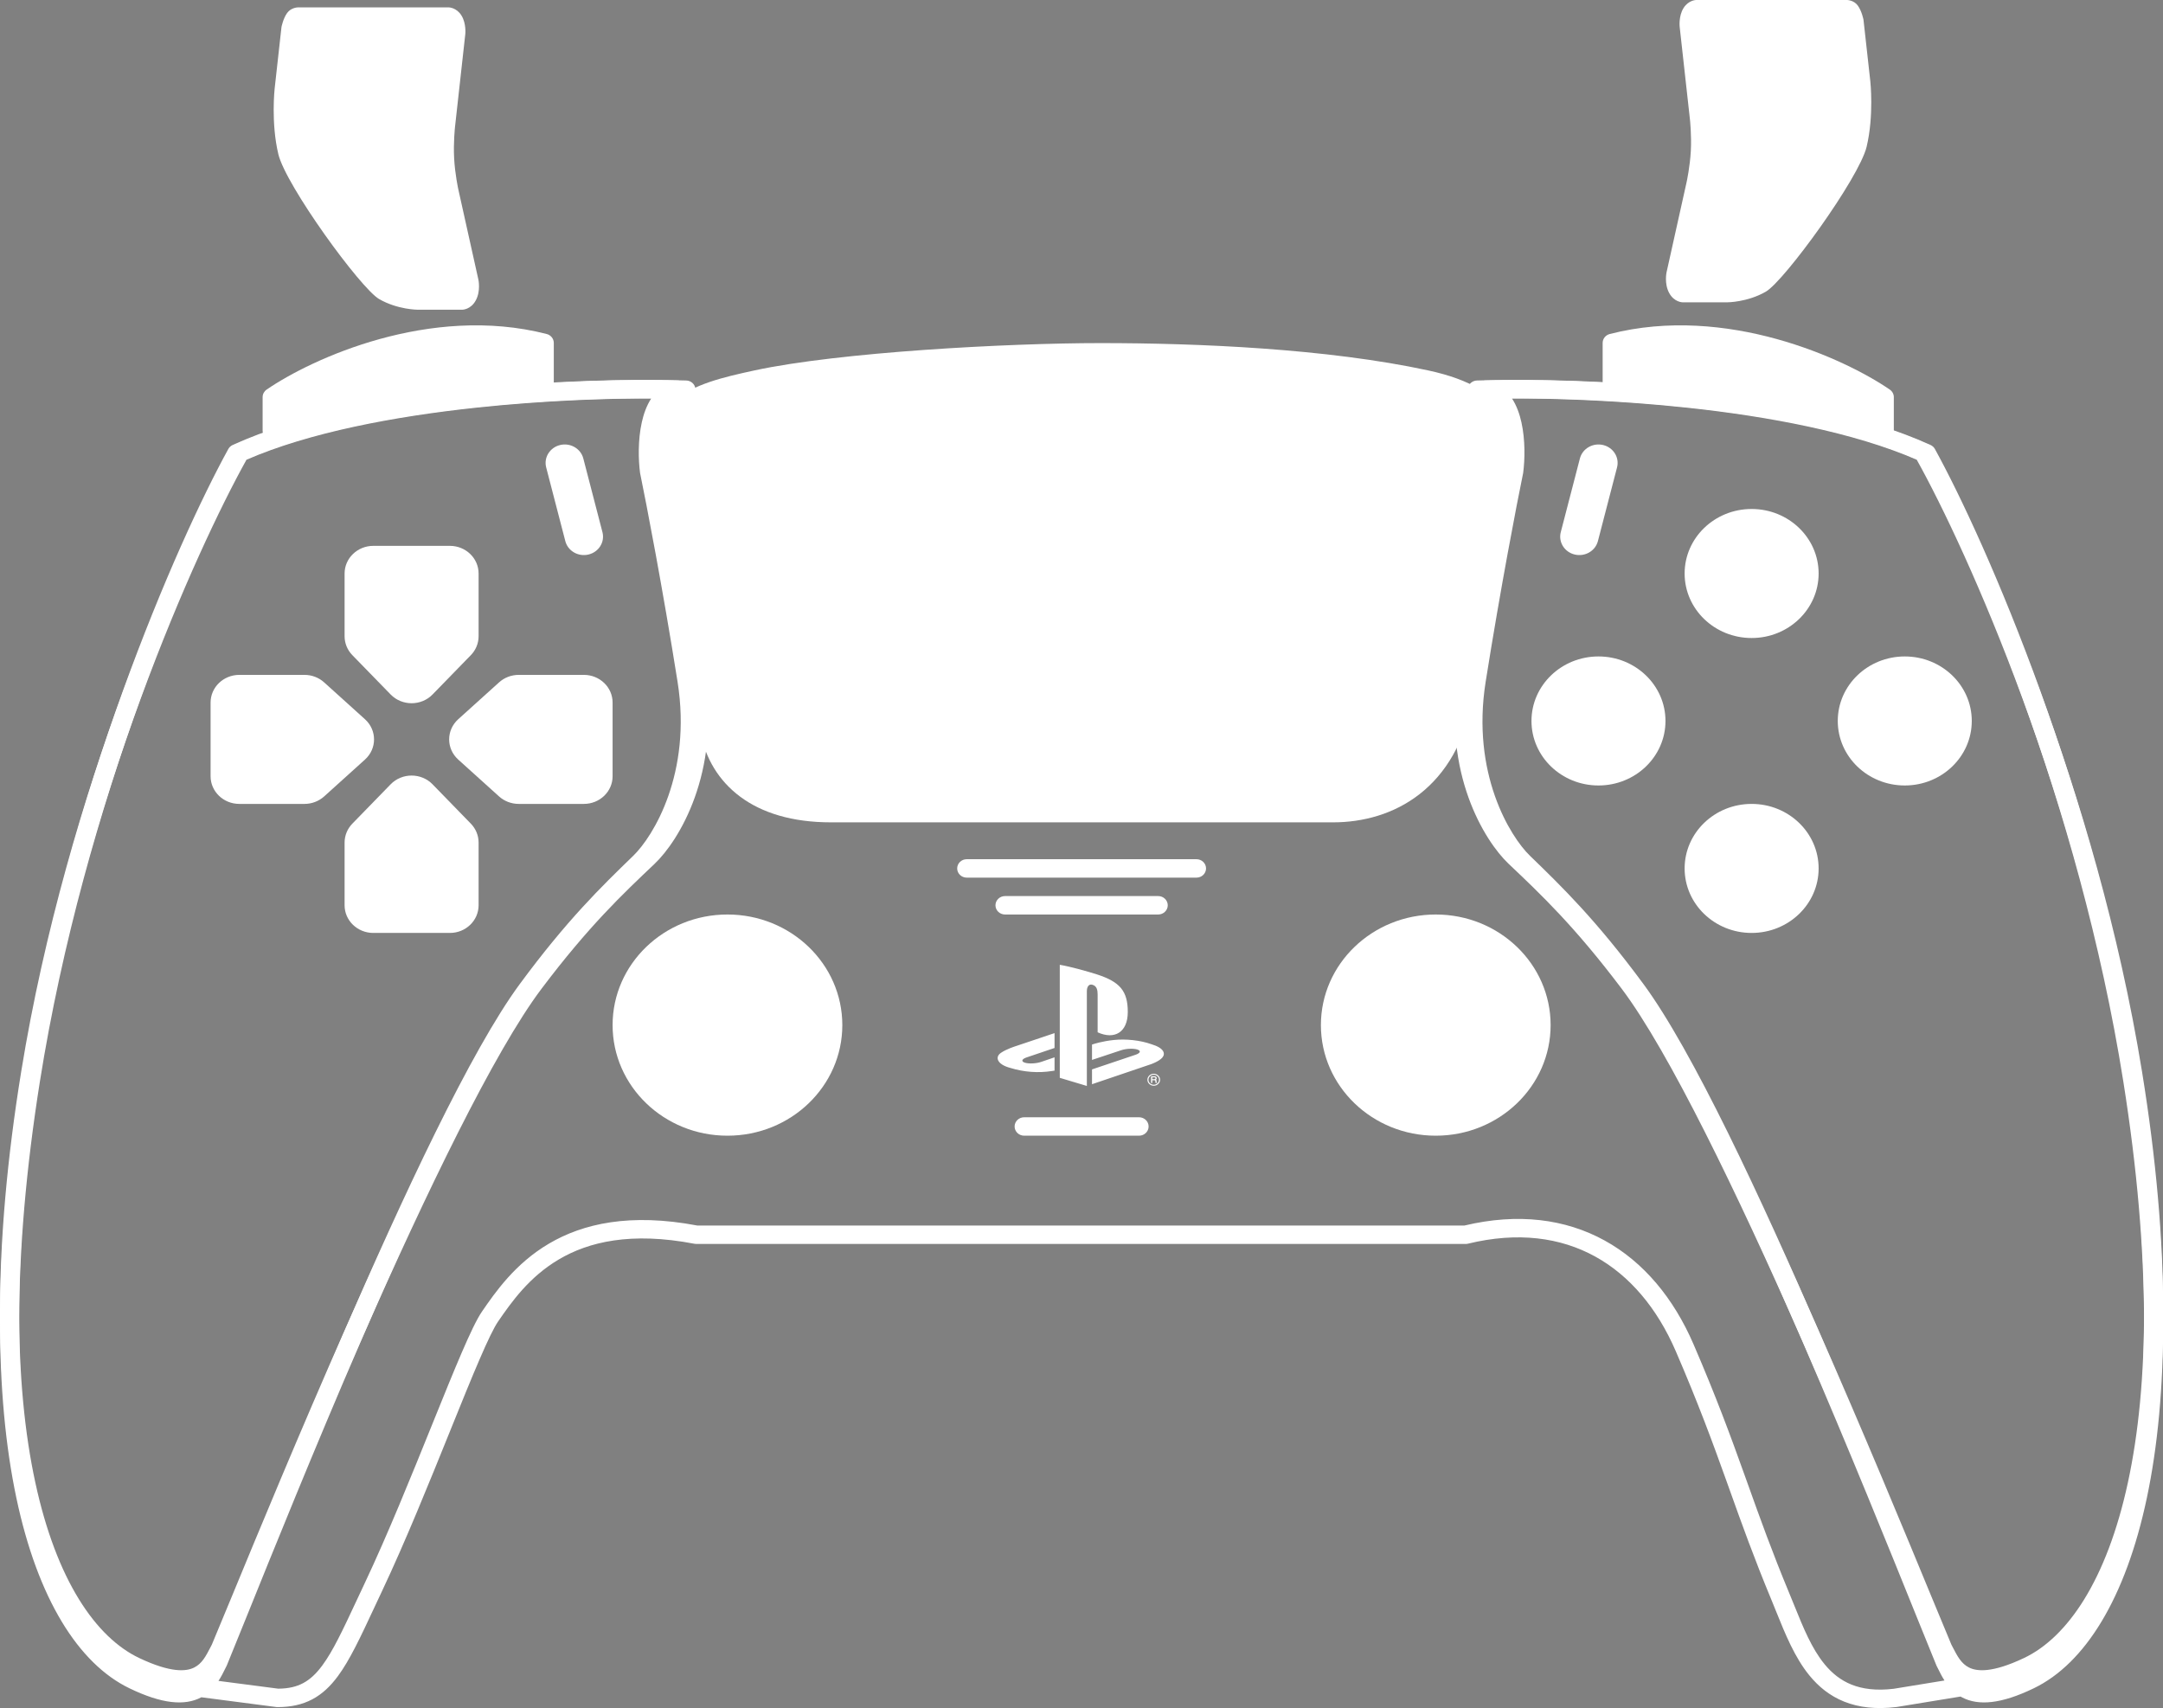 <?xml version="1.0" encoding="utf-8"?>
<svg viewBox="0.489 4.12 498.399 393.569" xmlns="http://www.w3.org/2000/svg">
  <rect x="0.489" y="4.12" width="498.399" height="393.569" fill="#808080" stroke="none"/>
  <g id="SVGRepo_iconCarrier" transform="matrix(4.411, 0, 0, 4.247, -32.59, -33.464)" style="">
    <path fill-rule="evenodd" clip-rule="evenodd" d="M 46.909 28.946 C 51.338 27.953 60.128 27.463 64.994 27.463 C 70.074 27.463 76.814 27.759 82.108 28.946 C 84.36 29.451 85.566 30.289 86.12 31.36 C 86.66 32.404 86.503 33.542 86.381 34.406 C 85.894 37.841 85.214 41.96 84.438 46.658 L 84.436 46.672 C 84.03 49.126 83.006 50.836 81.658 51.93 C 80.315 53.02 78.691 53.463 77.14 53.463 L 50.905 53.463 C 48.878 53.463 47.305 52.951 46.166 52.072 C 45.026 51.192 44.362 49.977 44.099 48.649 C 43.591 46.09 42.857 42.009 42.032 37.426 C 41.912 36.762 41.791 36.087 41.668 35.405 C 41.252 33.1 41.617 31.607 42.693 30.621 C 43.21 30.148 43.857 29.825 44.565 29.574 C 45.272 29.323 46.072 29.134 46.909 28.946 Z" style="--darkreader-inline-fill: #000000; shape-rendering: crispedges;" data-darkreader-inline-fill="" class="touchpad" id="touchpad_ps5" fill="white"/>
    <path fill-rule="evenodd" clip-rule="evenodd" d="M31.988 29.976C36.326 29.484 40.442 29.409 42.915 29.492C43.164 29.501 43.369 29.691 43.395 29.939C43.422 30.187 43.261 30.416 43.02 30.477C42.534 30.599 42.187 31.11 42.003 31.97C41.828 32.787 41.846 33.728 41.922 34.349C42.252 36.014 43.1 40.575 43.882 45.691C44.691 50.982 42.542 54.721 41.292 55.978L41.291 55.979C39.623 57.658 37.892 59.399 35.466 62.816C32.996 66.295 29.464 74.125 26.288 81.76C23.901 87.496 21.734 93.075 20.389 96.537C19.948 97.672 19.595 98.579 19.352 99.19C19.347 99.203 19.342 99.216 19.335 99.228C19.312 99.276 19.287 99.329 19.259 99.386C19.171 99.573 19.06 99.806 18.912 100.041L22.033 100.463C22.575 100.459 22.988 100.354 23.333 100.163C23.689 99.967 24.009 99.662 24.333 99.207C24.893 98.421 25.404 97.288 26.112 95.714C26.248 95.411 26.392 95.092 26.545 94.756C27.753 92.099 28.99 88.918 30.06 86.168L30.153 85.929C30.697 84.53 31.197 83.25 31.621 82.227C32.039 81.221 32.404 80.414 32.681 79.997C33.382 78.939 34.41 77.4 36.173 76.32C37.947 75.234 40.409 74.644 43.927 75.337H83.996C86.802 74.642 89.277 74.982 91.318 76.147C93.366 77.316 94.93 79.29 95.962 81.771C97.151 84.632 97.905 86.768 98.61 88.81C98.677 89.003 98.744 89.196 98.81 89.388C99.442 91.224 100.064 93.027 100.964 95.278C101.058 95.511 101.148 95.744 101.238 95.974C101.701 97.163 102.138 98.284 102.81 99.135C103.199 99.628 103.655 100.009 104.223 100.245C104.789 100.479 105.502 100.583 106.427 100.468L109.074 100.019C108.933 99.791 108.827 99.567 108.741 99.386C108.713 99.329 108.688 99.276 108.664 99.228C108.658 99.216 108.653 99.203 108.648 99.19C108.405 98.579 108.052 97.672 107.611 96.537C106.266 93.075 104.099 87.496 101.712 81.76C98.536 74.125 95.004 66.295 92.534 62.816C90.108 59.399 88.377 57.658 86.709 55.979L86.707 55.978C85.458 54.721 83.309 50.982 84.118 45.691C84.9 40.575 85.748 36.014 86.078 34.349C86.153 33.728 86.172 32.787 85.997 31.97C85.813 31.11 85.466 30.599 84.98 30.477C84.739 30.416 84.578 30.187 84.605 29.939C84.631 29.691 84.836 29.501 85.085 29.492C87.558 29.409 91.674 29.484 96.012 29.976C100.34 30.466 104.939 31.378 108.346 32.991C108.444 33.037 108.523 33.113 108.574 33.209C111.209 38.178 117.045 51.936 119.407 67.381C120.882 77.031 120.765 84.611 119.647 90.109C118.535 95.577 116.407 99.1 113.747 100.438C112.023 101.305 110.847 101.394 110.005 100.942C109.974 100.925 109.944 100.908 109.915 100.89L106.584 101.456C106.577 101.457 106.569 101.458 106.562 101.459C105.493 101.593 104.598 101.482 103.84 101.168C103.083 100.855 102.497 100.352 102.026 99.755C101.251 98.775 100.75 97.484 100.29 96.298C100.205 96.077 100.12 95.86 100.036 95.649C99.126 93.374 98.497 91.55 97.865 89.715C97.798 89.522 97.732 89.33 97.665 89.136C96.962 87.102 96.216 84.988 95.038 82.155C94.07 79.826 92.634 78.05 90.822 77.015C89.017 75.985 86.792 75.662 84.18 76.322C84.14 76.332 84.099 76.337 84.058 76.337H43.878C43.845 76.337 43.812 76.334 43.78 76.327C40.446 75.661 38.233 76.231 36.696 77.173C35.139 78.126 34.216 79.491 33.515 80.549C33.301 80.872 32.971 81.584 32.545 82.611C32.125 83.621 31.63 84.89 31.085 86.292L30.988 86.542C29.921 89.284 28.675 92.487 27.455 95.17C27.309 95.492 27.17 95.802 27.035 96.1C26.331 97.668 25.77 98.914 25.147 99.788C24.766 100.322 24.341 100.749 23.816 101.039C23.287 101.33 22.692 101.463 22 101.463C21.978 101.463 21.955 101.462 21.933 101.459L18.017 100.929C18.01 100.934 18.002 100.938 17.995 100.942C17.153 101.394 15.977 101.305 14.253 100.438C11.593 99.1 9.465 95.577 8.353 90.109C7.235 84.611 7.118 77.031 8.594 67.381C10.956 51.936 16.791 38.178 19.426 33.209C19.477 33.113 19.556 33.037 19.654 32.991C23.061 31.378 27.66 30.466 31.988 29.976ZM17.639 99.989C17.63 99.994 17.622 100 17.614 100.006C17.584 100.025 17.553 100.044 17.521 100.061C17.12 100.277 16.336 100.366 14.703 99.545C12.462 98.418 10.426 95.286 9.333 89.909C8.245 84.562 8.118 77.107 9.582 67.532C11.901 52.368 17.603 38.836 20.232 33.824C23.475 32.326 27.871 31.449 32.101 30.97C35.663 30.566 39.075 30.447 41.519 30.465C41.271 30.861 41.118 31.324 41.025 31.761C40.818 32.727 40.846 33.797 40.932 34.49C40.933 34.502 40.935 34.514 40.938 34.526C41.263 36.163 42.111 40.723 42.894 45.842C43.653 50.804 41.62 54.23 40.583 55.273C38.899 56.968 37.124 58.754 34.65 62.237C32.102 65.826 28.529 73.771 25.364 81.376C22.973 87.125 20.796 92.729 19.451 96.189C19.017 97.305 18.67 98.199 18.431 98.802C18.404 98.856 18.378 98.909 18.352 98.962C18.141 99.395 17.961 99.763 17.639 99.989ZM110.345 99.977C110.387 100.008 110.432 100.036 110.479 100.061C110.88 100.277 111.664 100.366 113.298 99.545C115.538 98.418 117.574 95.286 118.667 89.909C119.755 84.562 119.882 77.107 118.418 67.532C116.099 52.368 110.397 38.836 107.768 33.824C104.525 32.326 100.129 31.449 95.899 30.97C92.337 30.566 88.925 30.447 86.481 30.465C86.729 30.861 86.882 31.324 86.975 31.761C87.182 32.727 87.154 33.797 87.068 34.49C87.068 34.496 87.067 34.502 87.066 34.508C87.065 34.514 87.064 34.52 87.062 34.526C86.737 36.163 85.889 40.723 85.106 45.842C84.347 50.804 86.38 54.23 87.417 55.273C89.101 56.968 90.876 58.754 93.35 62.237C95.898 65.826 99.472 73.771 102.635 81.376C105.027 87.125 107.204 92.729 108.549 96.189C108.983 97.305 109.33 98.199 109.569 98.802C109.596 98.856 109.622 98.909 109.648 98.962C109.848 99.372 110.02 99.724 110.312 99.952C110.324 99.96 110.335 99.968 110.345 99.977Z" style="--darkreader-inline-fill: #000000;" data-darkreader-inline-fill="" fill="white"/>
    <path fill-rule="evenodd" clip-rule="evenodd" d="M 95.5 39.963 C 95.5 38.03 97.067 36.463 99 36.463 C 100.933 36.463 102.5 38.03 102.5 39.963 C 102.5 41.896 100.933 43.463 99 43.463 C 97.067 43.463 95.5 41.896 95.5 39.963 Z" style="--darkreader-inline-fill: #e8e6e3;" data-darkreader-inline-fill="" id="triangle_button_ps5" fill="white"/>
    <path fill-rule="evenodd" clip-rule="evenodd" d="M 95.5 55.963 C 95.5 54.03 97.067 52.463 99 52.463 C 100.933 52.463 102.5 54.03 102.5 55.963 C 102.5 57.896 100.933 59.463 99 59.463 C 97.067 59.463 95.5 57.896 95.5 55.963 Z" style="--darkreader-inline-fill: #e8e6e3;" data-darkreader-inline-fill="" id="x_button_ps5" fill="white"/>
    <path fill-rule="evenodd" clip-rule="evenodd" d="M 87.5 47.963 C 87.5 46.03 89.067 44.463 91 44.463 C 92.933 44.463 94.5 46.03 94.5 47.963 C 94.5 49.896 92.933 51.463 91 51.463 C 89.067 51.463 87.5 49.896 87.5 47.963 Z" style="--darkreader-inline-fill: #e8e6e3;" data-darkreader-inline-fill="" id="square_button_ps5" fill="white"/>
    <path fill-rule="evenodd" clip-rule="evenodd" d="M 39.5 64.463 C 39.5 61.15 42.186 58.463 45.5 58.463 C 48.814 58.463 51.5 61.15 51.5 64.463 C 51.5 67.777 48.814 70.463 45.5 70.463 C 42.186 70.463 39.5 67.777 39.5 64.463 Z" style="--darkreader-inline-fill: #e8e6e3;" data-darkreader-inline-fill="" id="left_stick_ps5" fill="white"/>
    <path fill-rule="evenodd" clip-rule="evenodd" d="M 76.5 64.463 C 76.5 61.15 79.186 58.463 82.5 58.463 C 85.814 58.463 88.5 61.15 88.5 64.463 C 88.5 67.777 85.814 70.463 82.5 70.463 C 79.186 70.463 76.5 67.777 76.5 64.463 Z" style="--darkreader-inline-fill: #e8e6e3;" data-darkreader-inline-fill="" id="right_stick_ps5" fill="white"/>
    <path fill-rule="evenodd" clip-rule="evenodd" d="M 100.308 27.242 C 97.72 26.499 94.643 26.156 91.589 26.97 C 91.37 27.029 91.218 27.227 91.218 27.453 L 91.218 30.013 C 91.218 30.289 91.442 30.513 91.718 30.513 C 94.301 30.513 100.557 30.961 105.77 32.688 C 105.923 32.738 106.09 32.713 106.22 32.619 C 106.351 32.525 106.428 32.374 106.428 32.213 L 106.428 30.393 C 106.428 30.232 106.35 30.08 106.218 29.986 C 105.029 29.137 102.895 27.985 100.308 27.242 Z" style="--darkreader-inline-fill: #e8e6e3;" data-darkreader-inline-fill="" id="right_bumper_ps5" fill="white"/>
    <path fill-rule="evenodd" clip-rule="evenodd" d="M 27.337 27.242 C 29.926 26.499 33.003 26.156 36.057 26.97 C 36.276 27.029 36.428 27.227 36.428 27.453 L 36.428 30.013 C 36.428 30.289 36.204 30.513 35.928 30.513 C 33.345 30.513 27.088 30.961 21.875 32.688 C 21.723 32.738 21.555 32.713 21.425 32.619 C 21.295 32.525 21.218 32.374 21.218 32.213 L 21.218 30.393 C 21.218 30.232 21.296 30.08 21.427 29.986 C 22.616 29.137 24.75 27.985 27.337 27.242 Z" style="--darkreader-inline-fill: #e8e6e3;" data-darkreader-inline-fill="" id="left_bumper_ps5" fill="white"/>
    <path fill-rule="evenodd" clip-rule="evenodd" d="M95.713 29.97C91.322 29.484 87.156 29.41 84.653 29.492C84.404 29.5 84.198 29.691 84.173 29.94C84.147 30.188 84.308 30.418 84.55 30.477C85.049 30.6 85.397 31.107 85.583 31.952C85.76 32.758 85.74 33.687 85.664 34.3C85.329 35.949 84.472 40.461 83.68 45.523C82.86 50.764 85.038 54.467 86.304 55.711L86.305 55.712C87.994 57.374 89.746 59.096 92.203 62.477C94.702 65.918 98.277 73.664 101.493 81.219C103.909 86.895 106.103 92.414 107.465 95.84C107.911 96.963 108.268 97.861 108.514 98.465C108.519 98.478 108.525 98.491 108.532 98.504C108.556 98.551 108.581 98.603 108.609 98.66C108.827 99.11 109.174 99.824 109.888 100.2C110.734 100.644 111.918 100.559 113.663 99.701C116.353 98.378 118.51 94.892 119.636 89.477C120.768 84.035 120.887 76.533 119.393 66.984C117.001 51.699 111.092 38.086 108.425 33.168C108.373 33.073 108.293 32.997 108.195 32.952C104.747 31.357 100.094 30.456 95.713 29.97ZM107.625 33.791C110.286 38.75 116.058 52.137 118.405 67.138C119.887 76.611 119.758 83.985 118.657 89.274C117.551 94.589 115.492 97.688 113.221 98.804C111.567 99.617 110.767 99.532 110.354 99.314C109.949 99.102 109.75 98.704 109.512 98.228C109.486 98.176 109.46 98.123 109.433 98.069C109.19 97.473 108.839 96.589 108.4 95.485C107.039 92.061 104.835 86.516 102.413 80.827C99.21 73.303 95.592 65.441 93.011 61.889C90.507 58.442 88.71 56.675 87.005 54.998C85.955 53.966 83.9 50.581 84.668 45.677C85.46 40.612 86.319 36.1 86.648 34.481C86.65 34.469 86.653 34.457 86.654 34.444C86.742 33.757 86.77 32.697 86.56 31.738C86.465 31.308 86.312 30.855 86.066 30.465C88.541 30.447 91.995 30.564 95.603 30.964C99.887 31.439 104.34 32.307 107.625 33.791Z" style="--darkreader-inline-fill: #000000;" data-darkreader-inline-fill="" fill="white"/>
    <path fill-rule="evenodd" clip-rule="evenodd" d="M32.287 29.97C36.678 29.484 40.844 29.41 43.346 29.492C43.596 29.5 43.801 29.691 43.827 29.94C43.853 30.188 43.692 30.418 43.45 30.477C42.951 30.6 42.602 31.107 42.417 31.952C42.24 32.758 42.26 33.687 42.336 34.3C42.67 35.949 43.528 40.461 44.32 45.523C45.14 50.764 42.962 54.467 41.696 55.711L41.696 55.712C40.006 57.374 38.254 59.096 35.797 62.477C33.298 65.918 29.723 73.664 26.507 81.219C24.091 86.895 21.897 92.414 20.535 95.84C20.089 96.963 19.732 97.861 19.486 98.465C19.48 98.478 19.475 98.491 19.468 98.504C19.444 98.551 19.419 98.603 19.391 98.66C19.173 99.11 18.826 99.824 18.111 100.2C17.266 100.644 16.082 100.559 14.337 99.701C11.647 98.378 9.49 94.892 8.364 89.477C7.232 84.035 7.113 76.533 8.607 66.984C10.999 51.699 16.908 38.086 19.575 33.168C19.627 33.073 19.707 32.997 19.805 32.952C23.253 31.357 27.906 30.456 32.287 29.97ZM20.375 33.791C17.714 38.75 11.942 52.137 9.595 67.138C8.113 76.611 8.242 83.985 9.343 89.274C10.448 94.589 12.508 97.688 14.779 98.804C16.433 99.617 17.233 99.532 17.646 99.314C18.051 99.102 18.25 98.704 18.488 98.228C18.514 98.176 18.54 98.123 18.567 98.069C18.81 97.473 19.161 96.589 19.6 95.485C20.961 92.061 23.165 86.516 25.587 80.827C28.79 73.303 32.408 65.441 34.989 61.889C37.493 58.442 39.29 56.675 40.995 54.998C42.045 53.966 44.099 50.581 43.332 45.677C42.54 40.612 41.681 36.1 41.352 34.481C41.349 34.469 41.347 34.457 41.346 34.444C41.258 33.757 41.23 32.697 41.44 31.738C41.535 31.308 41.688 30.855 41.934 30.465C39.459 30.447 36.005 30.564 32.397 30.964C28.113 31.439 23.66 32.307 20.375 33.791Z" style="--darkreader-inline-fill: #000000;" data-darkreader-inline-fill="" fill="white"/>
    <path fill-rule="evenodd" clip-rule="evenodd" d="M 103.5 47.963 C 103.5 46.03 105.067 44.463 107 44.463 C 108.933 44.463 110.5 46.03 110.5 47.963 C 110.5 49.896 108.933 51.463 107 51.463 C 105.067 51.463 103.5 49.896 103.5 47.963 Z" style="--darkreader-inline-fill: #e8e6e3;" data-darkreader-inline-fill="" id="o_button_ps5" fill="white"/>
    <path fill-rule="evenodd" clip-rule="evenodd" d="M60.5 69.963C60.5 69.687 60.724 69.463 61 69.463H67C67.276 69.463 67.5 69.687 67.5 69.963C67.5 70.239 67.276 70.463 67 70.463H61C60.724 70.463 60.5 70.239 60.5 69.963Z" style="--darkreader-inline-fill: #e8e6e3;" data-darkreader-inline-fill="" fill="white"/>
    <path fill-rule="evenodd" clip-rule="evenodd" d="M 27.906 51.399 C 28.498 50.767 29.502 50.767 30.094 51.399 L 32.094 53.533 C 32.355 53.811 32.5 54.178 32.5 54.559 L 32.5 57.963 C 32.5 58.792 31.828 59.463 31 59.463 L 27 59.463 C 26.172 59.463 25.5 58.792 25.5 57.963 L 25.5 54.559 C 25.5 54.178 25.645 53.811 25.906 53.533 L 27.906 51.399 Z" style="--darkreader-inline-fill: #e8e6e3;" data-darkreader-inline-fill="" id="dpad_down_ps5" fill="white"/>
    <path fill-rule="evenodd" clip-rule="evenodd" d="M 30.094 46.527 C 29.502 47.159 28.498 47.159 27.906 46.527 L 25.906 44.394 C 25.645 44.116 25.5 43.749 25.5 43.368 L 25.5 39.963 C 25.5 39.135 26.172 38.463 27 38.463 L 31 38.463 C 31.828 38.463 32.5 39.135 32.5 39.963 L 32.5 43.368 C 32.5 43.749 32.355 44.116 32.094 44.394 L 30.094 46.527 Z" style="--darkreader-inline-fill: #e8e6e3;" data-darkreader-inline-fill="" id="dpad_up_ps5" fill="white"/>
    <path fill-rule="evenodd" clip-rule="evenodd" d="M 26.564 47.869 C 27.196 48.462 27.196 49.465 26.564 50.058 L 24.431 52.058 C 24.152 52.318 23.786 52.463 23.405 52.463 L 20 52.463 C 19.172 52.463 18.5 51.792 18.5 50.963 L 18.5 46.963 C 18.5 46.135 19.172 45.463 20 45.463 L 23.405 45.463 C 23.786 45.463 24.152 45.608 24.431 45.869 L 26.564 47.869 Z" style="--darkreader-inline-fill: #e8e6e3;" data-darkreader-inline-fill="" id="dpad_left_ps5" fill="white"/>
    <path fill-rule="evenodd" clip-rule="evenodd" d="M 31.436 50.058 C 30.804 49.465 30.804 48.462 31.436 47.869 L 33.57 45.869 C 33.848 45.608 34.214 45.463 34.596 45.463 L 38 45.463 C 38.828 45.463 39.5 46.135 39.5 46.963 L 39.5 50.963 C 39.5 51.792 38.828 52.463 38 52.463 L 34.596 52.463 C 34.214 52.463 33.848 52.318 33.57 52.058 L 31.436 50.058 Z" style="--darkreader-inline-fill: #e8e6e3;" data-darkreader-inline-fill="" id="dpad_right_ps5" fill="white"/>
    <path fill-rule="evenodd" clip-rule="evenodd" d="M91.243 32.993C90.707 32.859 90.164 33.185 90.03 33.721L89.03 37.721C88.896 38.257 89.222 38.799 89.757 38.933C90.293 39.067 90.836 38.742 90.97 38.206L91.97 34.206C92.104 33.67 91.778 33.127 91.243 32.993Z" style="--darkreader-inline-fill: #e8e6e3;" data-darkreader-inline-fill="" id="pause_button_ps5" fill="white"/>
    <path fill-rule="evenodd" clip-rule="evenodd" d="M36.758 32.993C37.293 32.859 37.836 33.185 37.97 33.721L38.97 37.721C39.104 38.257 38.778 38.799 38.242 38.933C37.707 39.067 37.164 38.742 37.03 38.206L36.03 34.206C35.896 33.67 36.222 33.127 36.758 32.993Z" style="--darkreader-inline-fill: #e8e6e3;" data-darkreader-inline-fill="" id="share_button_ps5" fill="white"/>
    <path fill-rule="evenodd" clip-rule="evenodd" d="M59.5 57.963C59.5 57.687 59.724 57.463 60 57.463H68C68.276 57.463 68.5 57.687 68.5 57.963C68.5 58.239 68.276 58.463 68 58.463H60C59.724 58.463 59.5 58.239 59.5 57.963Z" style="--darkreader-inline-fill: #e8e6e3;" data-darkreader-inline-fill="" fill="white"/>
    <path fill-rule="evenodd" clip-rule="evenodd" d="M57.5 55.963C57.5 55.687 57.724 55.463 58 55.463H70C70.276 55.463 70.5 55.687 70.5 55.963C70.5 56.239 70.276 56.463 70 56.463H58C57.724 56.463 57.5 56.239 57.5 55.963Z" style="--darkreader-inline-fill: #e8e6e3;" data-darkreader-inline-fill="" fill="white"/>
    <title fill="white"/>
    <path d="M 30.94 9.25 L 23.069 9.25 C 23.069 9.25 22.71 9.25 22.499 9.553 C 22.287 9.858 22.203 10.318 22.203 10.318 L 21.846 13.658 C 21.846 13.658 21.648 15.513 22.039 17.214 C 22.434 18.919 26.338 24.498 27.306 25.075 C 28.271 25.652 29.318 25.652 29.318 25.652 L 31.65 25.652 C 31.65 25.652 32.094 25.652 32.356 25.14 C 32.62 24.628 32.489 24.019 32.489 24.019 L 31.438 19.111 C 31.438 19.111 31.266 18.293 31.222 17.434 C 31.178 16.582 31.268 15.733 31.268 15.733 L 31.805 10.703 C 31.805 10.703 31.867 10.13 31.605 9.69 C 31.342 9.25 30.94 9.25 30.94 9.25 Z" stroke="#000" style="fill-rule: nonzero; stroke-width: 0px; stroke-miterlimit: 1; paint-order: stroke;" id="left_trigger_ps5" fill="white"/>
    <path d="M 103.669 25.251 C 103.669 25.251 104.071 25.251 104.334 24.811 C 104.596 24.371 104.534 23.798 104.534 23.798 L 103.997 18.768 C 103.997 18.768 103.907 17.919 103.951 17.067 C 103.995 16.208 104.167 15.39 104.167 15.39 L 105.218 10.482 C 105.218 10.482 105.349 9.873 105.085 9.361 C 104.823 8.849 104.379 8.849 104.379 8.849 L 102.047 8.849 C 102.047 8.849 101 8.849 100.035 9.426 C 99.067 10.003 95.163 15.582 94.768 17.287 C 94.377 18.988 94.575 20.843 94.575 20.843 L 94.932 24.183 C 94.932 24.183 95.016 24.643 95.228 24.948 C 95.439 25.251 95.798 25.251 95.798 25.251 L 103.669 25.251 Z" stroke="#000" style="fill-rule: nonzero; stroke-width: 0px; stroke-miterlimit: 1; paint-order: stroke;" transform="matrix(-1, 0, 0, -1, 199.775, 34.1)" id="right_trigger_ps5" fill="white"/>
    <title/>
    <path style="fill: white; fill-opacity: 1; fill-rule: evenodd;" class="cls-2" id="home_button" d="M 68.219 66.222 C 68.049 66.432 67.634 66.581 67.634 66.581 C 67.634 66.581 64.543 67.67 64.543 67.67 C 64.543 67.67 64.543 66.867 64.543 66.867 C 64.543 66.867 66.818 66.072 66.818 66.072 C 67.076 65.982 67.115 65.853 66.906 65.786 C 66.696 65.718 66.317 65.738 66.058 65.829 C 66.058 65.829 64.543 66.352 64.543 66.352 C 64.543 66.352 64.543 65.519 64.543 65.519 C 64.543 65.519 64.63 65.49 64.63 65.49 C 64.63 65.49 65.068 65.338 65.684 65.271 C 66.3 65.204 67.054 65.28 67.646 65.5 C 68.313 65.706 68.388 66.012 68.219 66.222 Z M 64.837 64.854 C 64.837 64.854 64.837 62.8 64.837 62.8 C 64.837 62.558 64.792 62.337 64.561 62.274 C 64.385 62.218 64.274 62.379 64.274 62.62 C 64.274 62.62 64.274 67.764 64.274 67.764 C 64.274 67.764 62.86 67.324 62.86 67.324 C 62.86 67.324 62.86 61.191 62.86 61.191 C 63.462 61.3 64.337 61.558 64.808 61.715 C 66.006 62.118 66.412 62.62 66.412 63.751 C 66.412 64.854 65.719 65.272 64.837 64.854 Z M 60.265 66.783 C 59.581 66.594 59.466 66.199 59.779 65.973 C 60.068 65.762 60.558 65.605 60.558 65.605 C 60.558 65.605 62.586 64.898 62.586 64.898 C 62.586 64.898 62.586 65.704 62.586 65.704 C 62.586 65.704 61.127 66.216 61.127 66.216 C 60.868 66.307 60.83 66.435 61.038 66.503 C 61.248 66.57 61.627 66.551 61.886 66.46 C 61.886 66.46 62.586 66.211 62.586 66.211 C 62.586 66.211 62.586 66.933 62.586 66.933 C 62.541 66.94 62.492 66.947 62.446 66.955 C 61.746 67.068 61 67.02 60.265 66.783 Z M 67.769 67.102 C 67.857 67.102 67.94 67.136 68.002 67.198 C 68.065 67.26 68.1 67.341 68.1 67.428 C 68.1 67.515 68.065 67.597 68.002 67.657 C 67.94 67.719 67.857 67.753 67.769 67.753 C 67.68 67.753 67.597 67.719 67.534 67.657 C 67.472 67.597 67.437 67.515 67.437 67.428 C 67.437 67.248 67.586 67.102 67.769 67.102 Z M 67.493 67.428 C 67.493 67.5 67.522 67.567 67.573 67.619 C 67.625 67.67 67.695 67.698 67.769 67.698 C 67.92 67.698 68.043 67.576 68.043 67.428 C 68.043 67.355 68.015 67.288 67.963 67.237 C 67.912 67.186 67.842 67.157 67.769 67.157 C 67.695 67.157 67.625 67.186 67.573 67.237 C 67.522 67.288 67.493 67.355 67.493 67.428 Z M 67.868 67.253 C 67.904 67.269 67.923 67.299 67.923 67.342 C 67.923 67.364 67.918 67.382 67.909 67.397 C 67.901 67.407 67.892 67.416 67.881 67.423 C 67.889 67.428 67.897 67.434 67.903 67.441 C 67.911 67.451 67.915 67.467 67.916 67.489 C 67.916 67.489 67.917 67.535 67.917 67.535 C 67.918 67.547 67.919 67.557 67.921 67.563 C 67.923 67.571 67.927 67.576 67.931 67.579 C 67.931 67.579 67.937 67.581 67.937 67.581 C 67.937 67.581 67.937 67.585 67.937 67.585 C 67.937 67.585 67.937 67.594 67.937 67.594 C 67.937 67.594 67.937 67.602 67.937 67.602 C 67.937 67.602 67.928 67.602 67.928 67.602 C 67.928 67.602 67.87 67.602 67.87 67.602 C 67.87 67.602 67.865 67.602 67.865 67.602 C 67.865 67.602 67.862 67.598 67.862 67.598 C 67.861 67.594 67.859 67.59 67.858 67.583 C 67.857 67.579 67.856 67.57 67.855 67.555 C 67.855 67.555 67.852 67.498 67.852 67.498 C 67.851 67.478 67.845 67.465 67.831 67.459 C 67.824 67.455 67.81 67.454 67.792 67.454 C 67.792 67.454 67.692 67.454 67.692 67.454 C 67.692 67.454 67.692 67.594 67.692 67.594 C 67.692 67.594 67.692 67.602 67.692 67.602 C 67.692 67.602 67.684 67.602 67.684 67.602 C 67.684 67.602 67.636 67.602 67.636 67.602 C 67.636 67.602 67.628 67.602 67.628 67.602 C 67.628 67.602 67.628 67.594 67.628 67.594 C 67.628 67.594 67.628 67.248 67.628 67.248 C 67.628 67.248 67.628 67.241 67.628 67.241 C 67.628 67.241 67.636 67.241 67.636 67.241 C 67.636 67.241 67.799 67.241 67.799 67.241 C 67.827 67.241 67.851 67.244 67.868 67.253 Z M 67.692 67.398 C 67.692 67.398 67.794 67.398 67.794 67.398 C 67.814 67.398 67.831 67.394 67.842 67.388 C 67.853 67.38 67.858 67.366 67.858 67.346 C 67.858 67.325 67.851 67.31 67.836 67.302 C 67.827 67.299 67.815 67.297 67.8 67.297 C 67.8 67.297 67.692 67.297 67.692 67.297 C 67.692 67.297 67.692 67.398 67.692 67.398 Z"/>
  </g>
</svg>